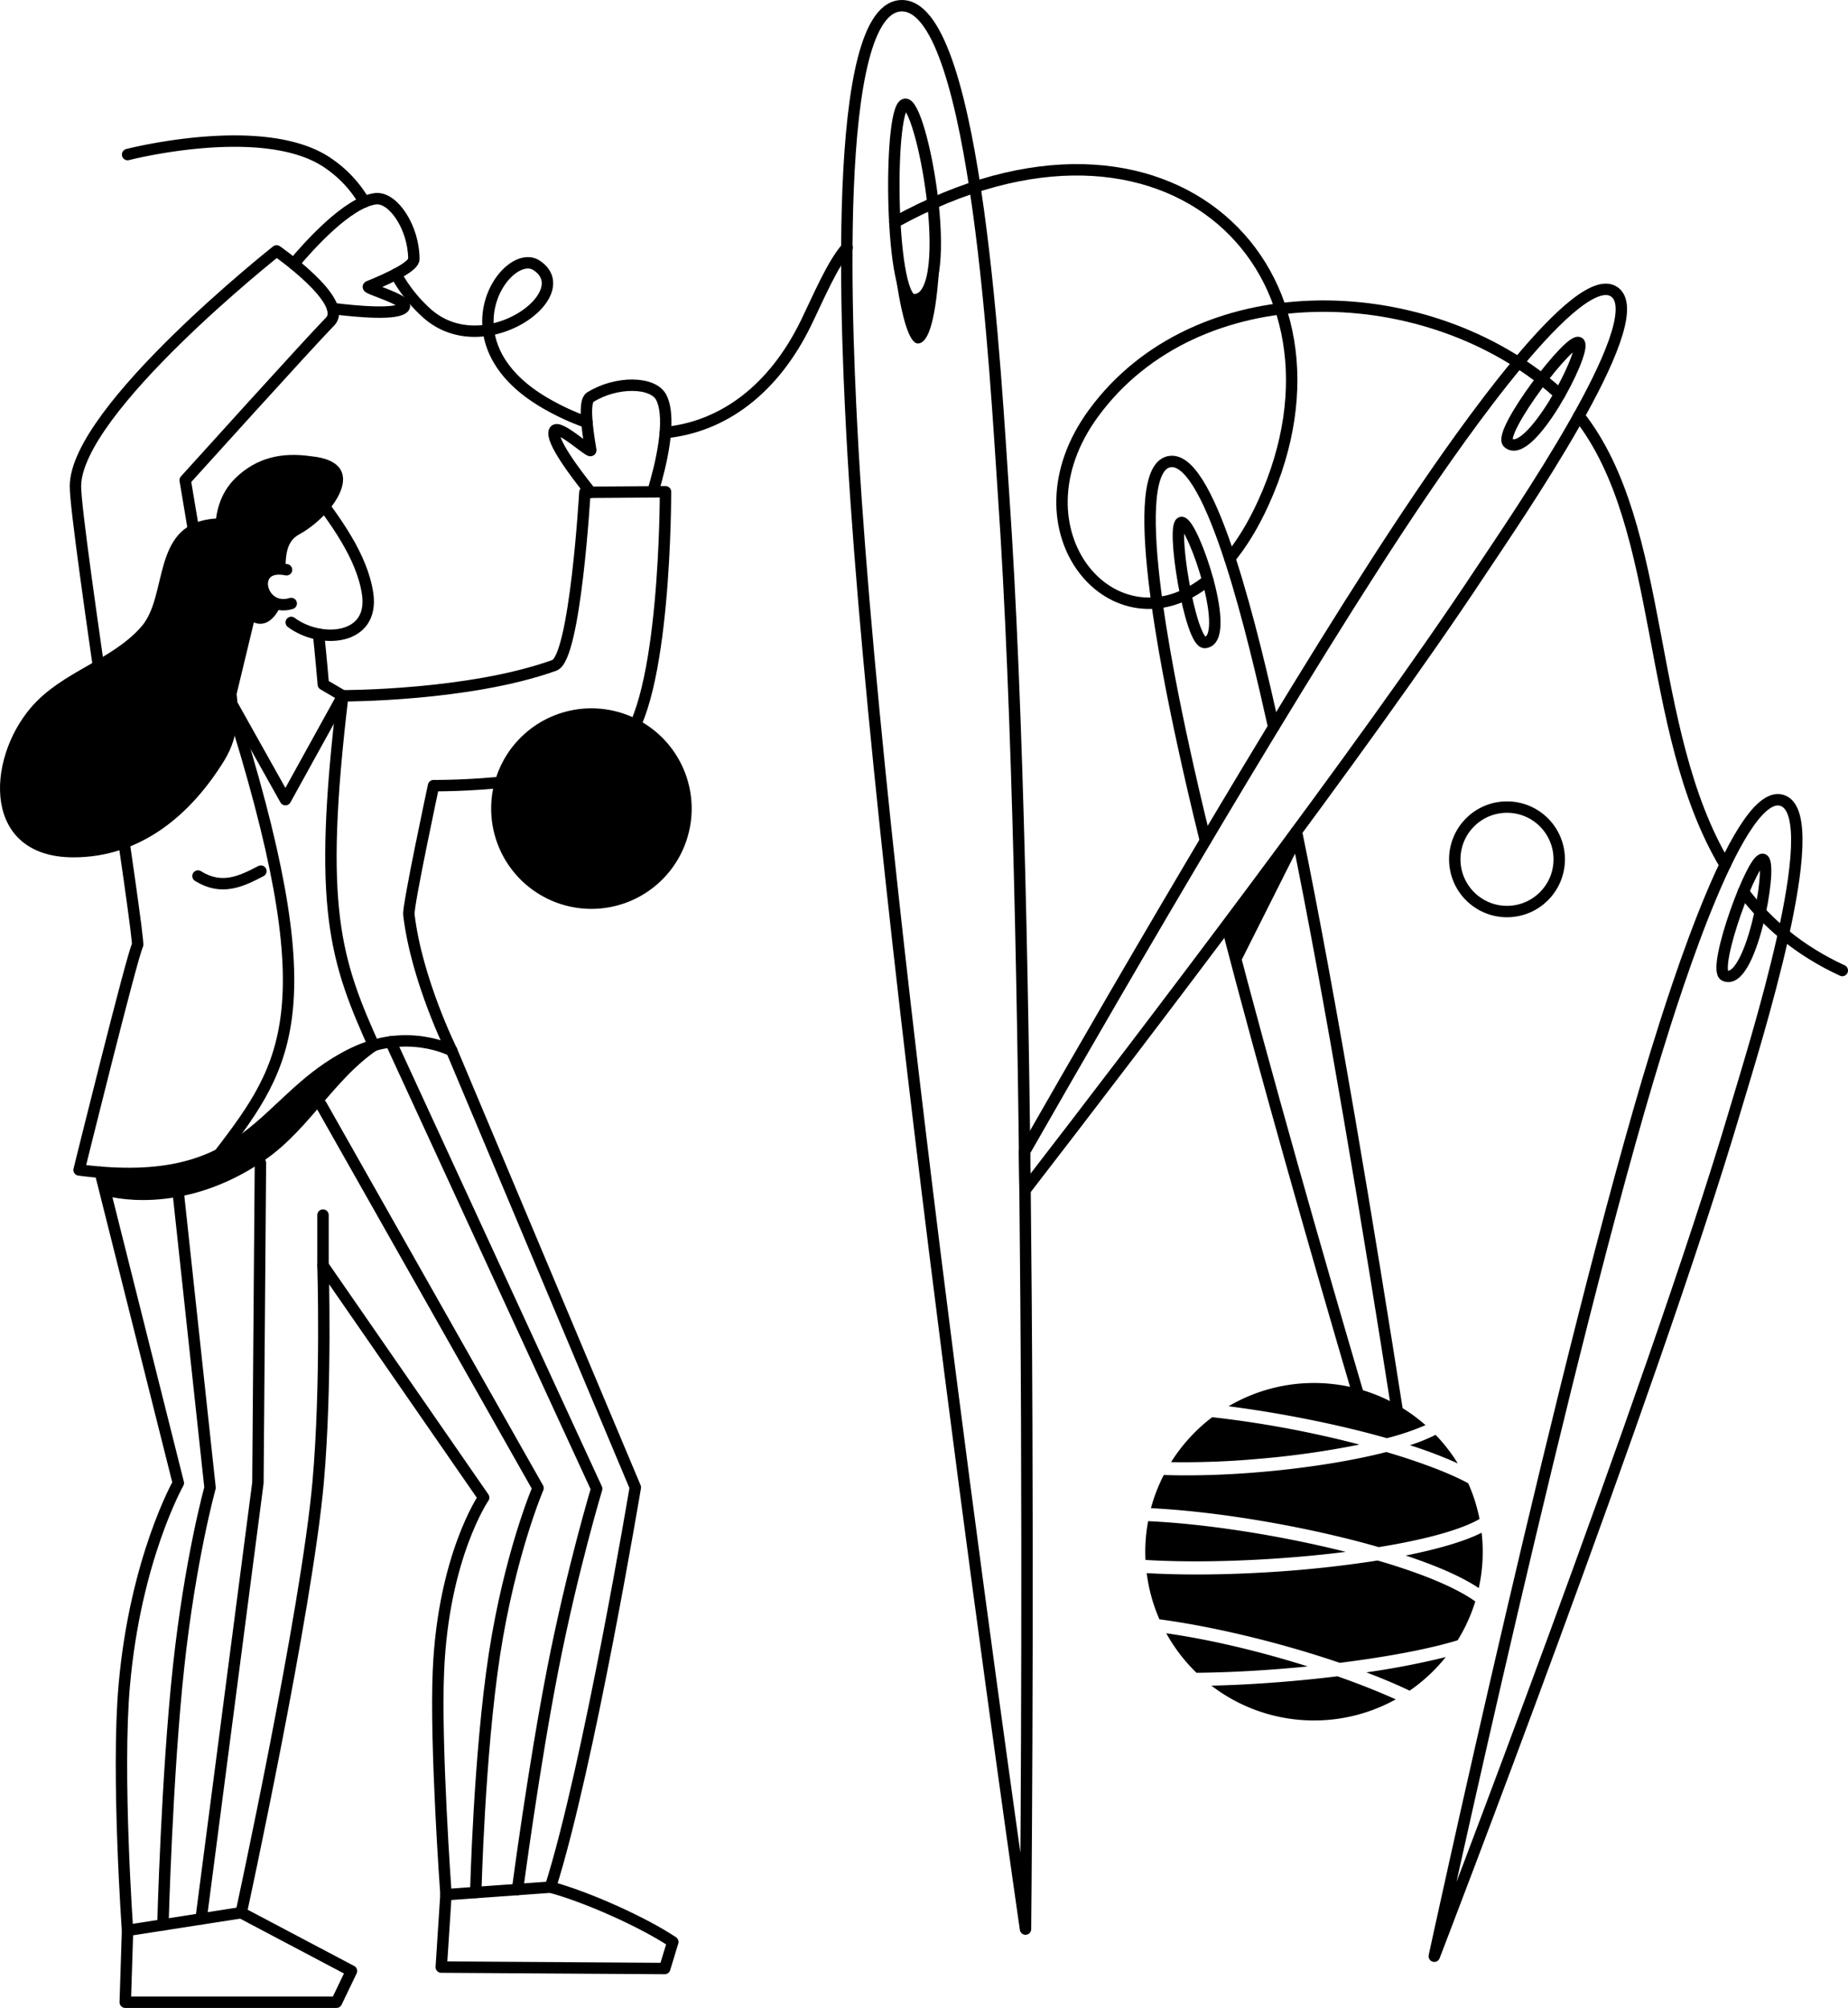 <svg xmlns="http://www.w3.org/2000/svg" xmlns:xlink="http://www.w3.org/1999/xlink" viewBox="0 0 1296.09 1408"><defs><clipPath id="a" transform="translate(-117.91 -96.45)"><rect width="1500" height="1600" style="fill:none"/></clipPath></defs><title>made-for-you</title><g style="clip-path:url(#a)"><path d="M323.91,281.48c10.19-12.21,37.85-43.27,57.38-45.67,12.63-1.38,26.88,20.68,26.88,42.28,0,5.05-15.39,12.64-31.71,19.3-3.21,1.15,28.49,9.42,24.82,14.47-4.12,5.71-32.73,3.11-50.09.94" transform="translate(-117.91 -96.45)" style="fill:none;stroke:#000;stroke-linecap:round;stroke-linejoin:round;stroke-width:8px"/><path d="M575.81,441.29c5.48-18.1,13.44-50.39,6.06-65.78-5.51-11.72-31.94-11.95-50.09-.46-4.36,2.76-2.52,19.76.46,37,.69,3.45-23-19.07-25.5-13.32-2.68,6.46,14.43,29.25,25.44,42.93" transform="translate(-117.91 -96.45)" style="fill:none;stroke:#000;stroke-linecap:round;stroke-linejoin:round;stroke-width:8px"/><path d="M341.34,541.13c1.71,16.08,3.33,35.27,3.33,35.27l13.64,8" transform="translate(-117.91 -96.45)" style="fill:none;stroke:#000;stroke-linecap:round;stroke-linejoin:round;stroke-width:8px"/><path d="M278.81,587s7.62-31.57,13.47-55.87" transform="translate(-117.91 -96.45)" style="fill:none;stroke:#000;stroke-linecap:round;stroke-linejoin:round;stroke-width:8px"/><path d="M336.48,439.61c15.86,20.91,35.39,46.65,39.29,73.3,4.72,32.82-33.22,35.2-53.61,20" transform="translate(-117.91 -96.45)" style="fill:none;stroke:#000;stroke-linecap:round;stroke-linejoin:round;stroke-width:8px"/><path d="M318.08,495.83c.13-10.29.94-19.88,9.44-24.51,24.82-13.55,50.78-50.78,8.73-54.91-20.67-3-38.27.82-53.21,15.29-22.28,21.8-11.81,55.48-10.89,63.29,2.53,19.53,27.25,59.91,43.1,25.44l-4.69-1.21-5.28-4.06L302,508l.24-5.23,2.78-4.53,6.29-2.79Z" transform="translate(-117.91 -96.45)" style="fill-rule:evenodd"/><path d="M318.88,496c-26.92-5.58-19,30.53,3.28,23.64" transform="translate(-117.91 -96.45)" style="fill:none;stroke:#000;stroke-linecap:round;stroke-linejoin:round;stroke-width:8px"/><path d="M188.22,918.41l54.75,218s-30.1,53.18-37.91,141.87c-5.52,62,2.3,171.86,2.3,171.86l-1.61,50.34H353.89l10.52-21.9-77.33-40.84s46-211.62,54-302.37c6-68.7,3.36-151.57,3.36-151.57L457.11,1146.6s-28.26,41.12-31.71,121.54c-2.3,52.16,5.29,156.7,5.29,156.7l-3.3,51,156.7,1,5.69-18.63c-20.19-13.52-59.68-31.43-85.8-38.45,26.88-85,59.51-280.31,59.51-280.31L434.7,833.16" transform="translate(-117.91 -96.45)" style="fill:none;stroke:#000;stroke-linecap:round;stroke-linejoin:round;stroke-width:8px"/><path d="M528.11,441.68s-6.67,116-21.37,121.32c-60,21.59-148.43,21.37-148.43,21.37L318.1,657.2l-43-76.74L265.72,540,247.79,433.18S335.56,336,349.35,322s-37.45-49.62-37.45-49.62-140.85,111.43-141.08,165c-.12,27.7,45.65,319,43.55,322-3.21,4.59-41,157.49-41,157.49,122.42,15.88,127.06-50,191.62-81.56,38.14-18.84,69.73-2.11,69.73-2.11s-24.64-49.45-30.05-95.42c-.73-6.22,17.31-90.42,17.31-90.42s100.63,1.15,131.88-28,30.79-178.07,30.79-178.07Z" transform="translate(-117.91 -96.45)" style="fill:none;stroke:#000;stroke-linecap:round;stroke-linejoin:round;stroke-width:8px"/><polyline points="182.65 815.54 180.89 1039.8 141.03 1345.63" style="fill:none;stroke:#000;stroke-linecap:round;stroke-linejoin:round;stroke-width:8px"/><path d="M232.17,1446.25s2.76-105,11-181.1,22.06-125.45,22.06-125.45l-22-204.05" transform="translate(-117.91 -96.45)" style="fill:none;stroke:#000;stroke-linecap:round;stroke-linejoin:round;stroke-width:8px"/><path d="M391.94,827l144.44,313.4s-17,56.29-30.56,125.45-24.94,155.61-24.94,155.61" transform="translate(-117.91 -96.45)" style="fill:none;stroke:#000;stroke-linecap:round;stroke-linejoin:round;stroke-width:8px"/><path d="M451.59,1423.46s2.3-96.27,13.1-167c11-71,30.56-116.49,30.56-116.49L343.14,871.2" transform="translate(-117.91 -96.45)" style="fill:none;stroke:#000;stroke-linecap:round;stroke-linejoin:round;stroke-width:8px"/><line x1="312.78" y1="1328.61" x2="386.07" y2="1323.33" style="fill:none;stroke:#000;stroke-linecap:round;stroke-linejoin:round;stroke-width:8px"/><path d="M278.81,497.53c9.28-14,26.39-27.64,20.68-29.89-11.72-4.59-20.68-9.19-34.69-7.12-40.44,5.74-29.18,53.77-47.56,75.13-20.91,24.13-55.84,31.48-77.66,57-31.71,37.22-34,105,29.87,105,46.87,0,82-29.41,105.69-67.78,11.47-18.68,10.66-37.8,7.15-57.22l10-41.49Z" transform="translate(-117.91 -96.45)" style="fill-rule:evenodd"/><path d="M256.76,710.75c16.54,10.33,30.09,3.9,44.11-3.45" transform="translate(-117.91 -96.45)" style="fill:none;stroke:#000;stroke-linecap:round;stroke-linejoin:round;stroke-width:8px"/><circle cx="1056.93" cy="602.58" r="36.63" style="fill:none;stroke:#000;stroke-linecap:round;stroke-linejoin:round;stroke-width:8px"/><path d="M532.69,593.16a70.31,70.31,0,1,1-70.3,70.31,70.31,70.31,0,0,1,70.3-70.31" transform="translate(-117.91 -96.45)"/><path d="M391.94,827c-36.68,19.44-54.19,59.39-88.49,83-58.9,40.62-111.06,25-111.06,25l-4.17-16.61,37.91,0,45.7-12.65L301.69,885l31.44-28.58L361.77,837Z" transform="translate(-117.91 -96.45)" style="fill-rule:evenodd"/><line x1="226.54" y1="887.32" x2="226.54" y2="852.05" style="fill:none;stroke:#000;stroke-linecap:round;stroke-linejoin:round;stroke-width:8px"/><line x1="89.45" y1="1353.66" x2="169.18" y2="1341.25" style="fill:none;stroke:#000;stroke-linecap:round;stroke-linejoin:round;stroke-width:8px"/><path d="M373.42,238.05a83.23,83.23,0,0,0-24.68-26.71c-44.31-31.56-141.33-6.5-141.33-6.5" transform="translate(-117.91 -96.45)" style="fill:none;stroke:#000;stroke-linecap:round;stroke-linejoin:round;stroke-width:8px"/><path d="M529.56,392.64a172,172,0,0,1-27.5-12.54c-76.79-43.2-28.66-111.12-7.89-97.59,30.71,20-37.83,69.92-77.69,32.87a103.92,103.92,0,0,1-20.9-26.68" transform="translate(-117.91 -96.45)" style="fill:none;stroke:#000;stroke-linecap:round;stroke-linejoin:round;stroke-width:8px"/><path d="M921.31,1190.33c40.34,2.46,93.75.22,140.45-5.67-45.63-11.49-98-19.68-138.62-21.53a119.34,119.34,0,0,0-2,21.45c0,1.93.06,3.84.15,5.75" transform="translate(-117.91 -96.45)"/><path d="M1084.84,1181.36c29.21-4.72,53.94-11,68.37-18.43.83-.44,1.62-.87,2.37-1.31a117.47,117.47,0,0,0-7.94-25.06c-13.21-7.15-33.38-14.81-57.42-21.9-43.19,11.09-106.62,17.8-156.1,16.1a117.31,117.31,0,0,0-9,23.27c45.89,2.26,106.12,12.34,155.14,26,1.5.42,3,.84,4.53,1.28" transform="translate(-117.91 -96.45)"/><path d="M1140.3,1122.61a119,119,0,0,0-15.53-20,129.05,129.05,0,0,1-18,7.27,305.42,305.42,0,0,1,33.54,12.75" transform="translate(-117.91 -96.45)"/><path d="M939.24,1121.75a580.2,580.2,0,0,0,60.48-2.23,625.19,625.19,0,0,0,71.65-10.1,733.42,733.42,0,0,0-103.28-19.19,119,119,0,0,0-28.85,31.52" transform="translate(-117.91 -96.45)"/><path d="M1070.11,1260.82c32.68-4.58,55.25-9.63,70.11-14.15a118,118,0,0,0,12.38-27.24c-11.91-8.54-33.59-18.53-68.48-28.71a813.84,813.84,0,0,1-82.1,8.52c-26.08,1.45-54.68,1.82-79.88.32a117.8,117.8,0,0,0,8.92,32.4c37.07,4.92,84.58,16.22,126.48,30.52,4.21-.52,8.41-1.08,12.57-1.66" transform="translate(-117.91 -96.45)"/><path d="M1106.57,1282a118.71,118.71,0,0,0,25.3-23.56,554.5,554.5,0,0,1-55.67,10.72c10.83,4.12,21.06,8.42,30.37,12.84" transform="translate(-117.91 -96.45)"/><path d="M1155.05,1210a117.83,117.83,0,0,0,2-38.76c-11.59,5.91-30.14,11.38-53.24,16,19.25,6.37,38,14,51.23,22.81" transform="translate(-117.91 -96.45)"/><path d="M967.55,1278.5a118.32,118.32,0,0,0,129.26,9.6c-12.25-5.51-26.11-11-40.9-16.18-28.77,3.53-59.62,5.9-88.36,6.58" transform="translate(-117.91 -96.45)"/><path d="M1117.67,1095.79a118.24,118.24,0,0,0-138.11-13.23c36.08,4.66,76.44,12.55,111,22.39a174.9,174.9,0,0,0,27.13-9.16" transform="translate(-117.91 -96.45)"/><path d="M957.1,1269.46c24.16-.23,51.08-1.75,78-4.46-32.54-10.26-67.76-18.78-99.23-23.24a118.51,118.51,0,0,0,21.2,27.7" transform="translate(-117.91 -96.45)"/></g><g style="clip-path:url(#a)"><path d="M712,270c-10.16,11.19-20.44,35.76-28.74,52.8-22.87,47-58.32,72.9-98.69,77" transform="translate(-117.91 -96.45)" style="fill:none;stroke:#000;stroke-linecap:round;stroke-linejoin:round;stroke-width:8px"/><path d="M1340.63,721.9c17,22.3,39.35,41.25,69.37,55.1" transform="translate(-117.91 -96.45)" style="fill:none;stroke:#000;stroke-linecap:round;stroke-linejoin:round;stroke-width:8px"/><path d="M1225.3,388c61.69,78.48,45.59,219.51,102.5,314.91" transform="translate(-117.91 -96.45)" style="fill:none;stroke:#000;stroke-linecap:round;stroke-linejoin:round;stroke-width:8px"/><path d="M965,503.42c-65.29,52.87-140.58-35-80-117.42,72-98,229-95,320-19q3.46,2.89,6.69,6" transform="translate(-117.91 -96.45)" style="fill:none;stroke:#000;stroke-linecap:round;stroke-linejoin:round;stroke-width:8px"/><path d="M745.49,252.33C938,146,1077.23,288.11,1004,449c-7.25,15.92-15.22,28.79-23.58,38.95" transform="translate(-117.91 -96.45)" style="fill:none;stroke:#000;stroke-linecap:round;stroke-linejoin:round;stroke-width:8px"/></g><g style="clip-path:url(#a)"><path d="M1123.84,1468.21s93.49-431.79,155.42-633c14-45.52,59.71-190.28,89.5-177.11s-20,170.21-33.72,216.29C1277.11,1070.21,1123.84,1468.21,1123.84,1468.21Z" transform="translate(-117.91 -96.45)" style="fill:none;stroke:#000;stroke-linecap:round;stroke-linejoin:round;stroke-width:8px"/><path d="M1327.58,780.58c-9.62-4.23,20.73-86.73,27.17-81.29S1345.59,788.62,1327.58,780.58Z" transform="translate(-117.91 -96.45)" style="fill:none;stroke:#000;stroke-linecap:round;stroke-linejoin:round;stroke-width:8px"/></g><g style="clip-path:url(#a)"><path d="M836.5,904c72.45-126.75,197-341.06,276.78-458.89,26.73-39.51,113-164.67,137.67-143.34s-69.16,157.2-95.85,197.36C1075.54,619.3,921,822,836.82,931Z" transform="translate(-117.91 -96.45)" style="fill:none;stroke:#000;stroke-linecap:round;stroke-linejoin:round;stroke-width:8px"/><path d="M1175.66,407c-8-6.86,45.26-76.92,49.91-69.93S1190.47,420,1175.66,407Z" transform="translate(-117.91 -96.45)" style="fill:none;stroke:#000;stroke-linecap:round;stroke-linejoin:round;stroke-width:8px"/><path d="M1097.85,1085.6c-18.91-120.66-46.42-287.6-70.71-406.09" transform="translate(-117.91 -96.45)" style="fill:none;stroke:#000;stroke-linecap:round;stroke-linejoin:round;stroke-width:8px"/><path d="M978.38,745.38c27.38,105.47,63.47,231.55,92.06,328.75" transform="translate(-117.91 -96.45)" style="fill:none;stroke:#000;stroke-linecap:round;stroke-linejoin:round;stroke-width:8px"/><path d="M963.34,685.91c-6-24.27-11.26-47-15.72-67.6-10.13-46.52-41.14-195.14-8.72-198.25,29-2.8,58.67,125.12,72.3,186.13" transform="translate(-117.91 -96.45)" style="fill:none;stroke:#000;stroke-linecap:round;stroke-linejoin:round;stroke-width:8px"/><path d="M963,547c-10.46,1-24.4-85.77-16.12-84.18S982.63,545.2,963,547Z" transform="translate(-117.91 -96.45)" style="fill:none;stroke:#000;stroke-linecap:round;stroke-linejoin:round;stroke-width:8px"/><polygon points="909.24 583.06 860.47 648.93 868.18 678.37 911.21 592.75 909.24 583.06" style="fill-rule:evenodd"/></g><g style="clip-path:url(#a)"><path d="M837.14,1449.19S736,750.94,716.28,415.49c-4.36-75.82-16.77-318,35.16-315,51.92,3.22,65,265.84,70.3,342.58,10.2,147.24,14.32,367.48,15.77,564.4C839.27,1245.34,837.14,1449.19,837.14,1449.19Z" transform="translate(-117.91 -96.45)" style="fill:none;stroke:#000;stroke-linecap:round;stroke-linejoin:round;stroke-width:8px"/><path d="M758.33,306.58c-16.77-1.15-17.46-141.3-4.83-136.94C766.14,174.24,789.58,308.65,758.33,306.58Z" transform="translate(-117.91 -96.45)" style="fill:none;stroke:#000;stroke-linecap:round;stroke-linejoin:round;stroke-width:8px"/><path d="M777.53,264.29c-.94,26.51-3.5,73.44-16,73s-19.09-78.82-19.09-78.82l7,29.27L755,304.29h8.44l6.8-8.18,3.25-17.46.39-8.95Z" transform="translate(-117.91 -96.45)" style="fill-rule:evenodd"/></g><path d="M278.81,587c68.73,215.92,41.86,254.83-7,318.77" transform="translate(-117.91 -96.45)" style="fill:none;stroke:#000;stroke-miterlimit:10;stroke-width:8px"/><path d="M358.31,584.37c-17.89,149.72-5.38,185.53,23.34,248.91" transform="translate(-117.91 -96.45)" style="fill:none;stroke:#000;stroke-miterlimit:10;stroke-width:8px"/></svg>